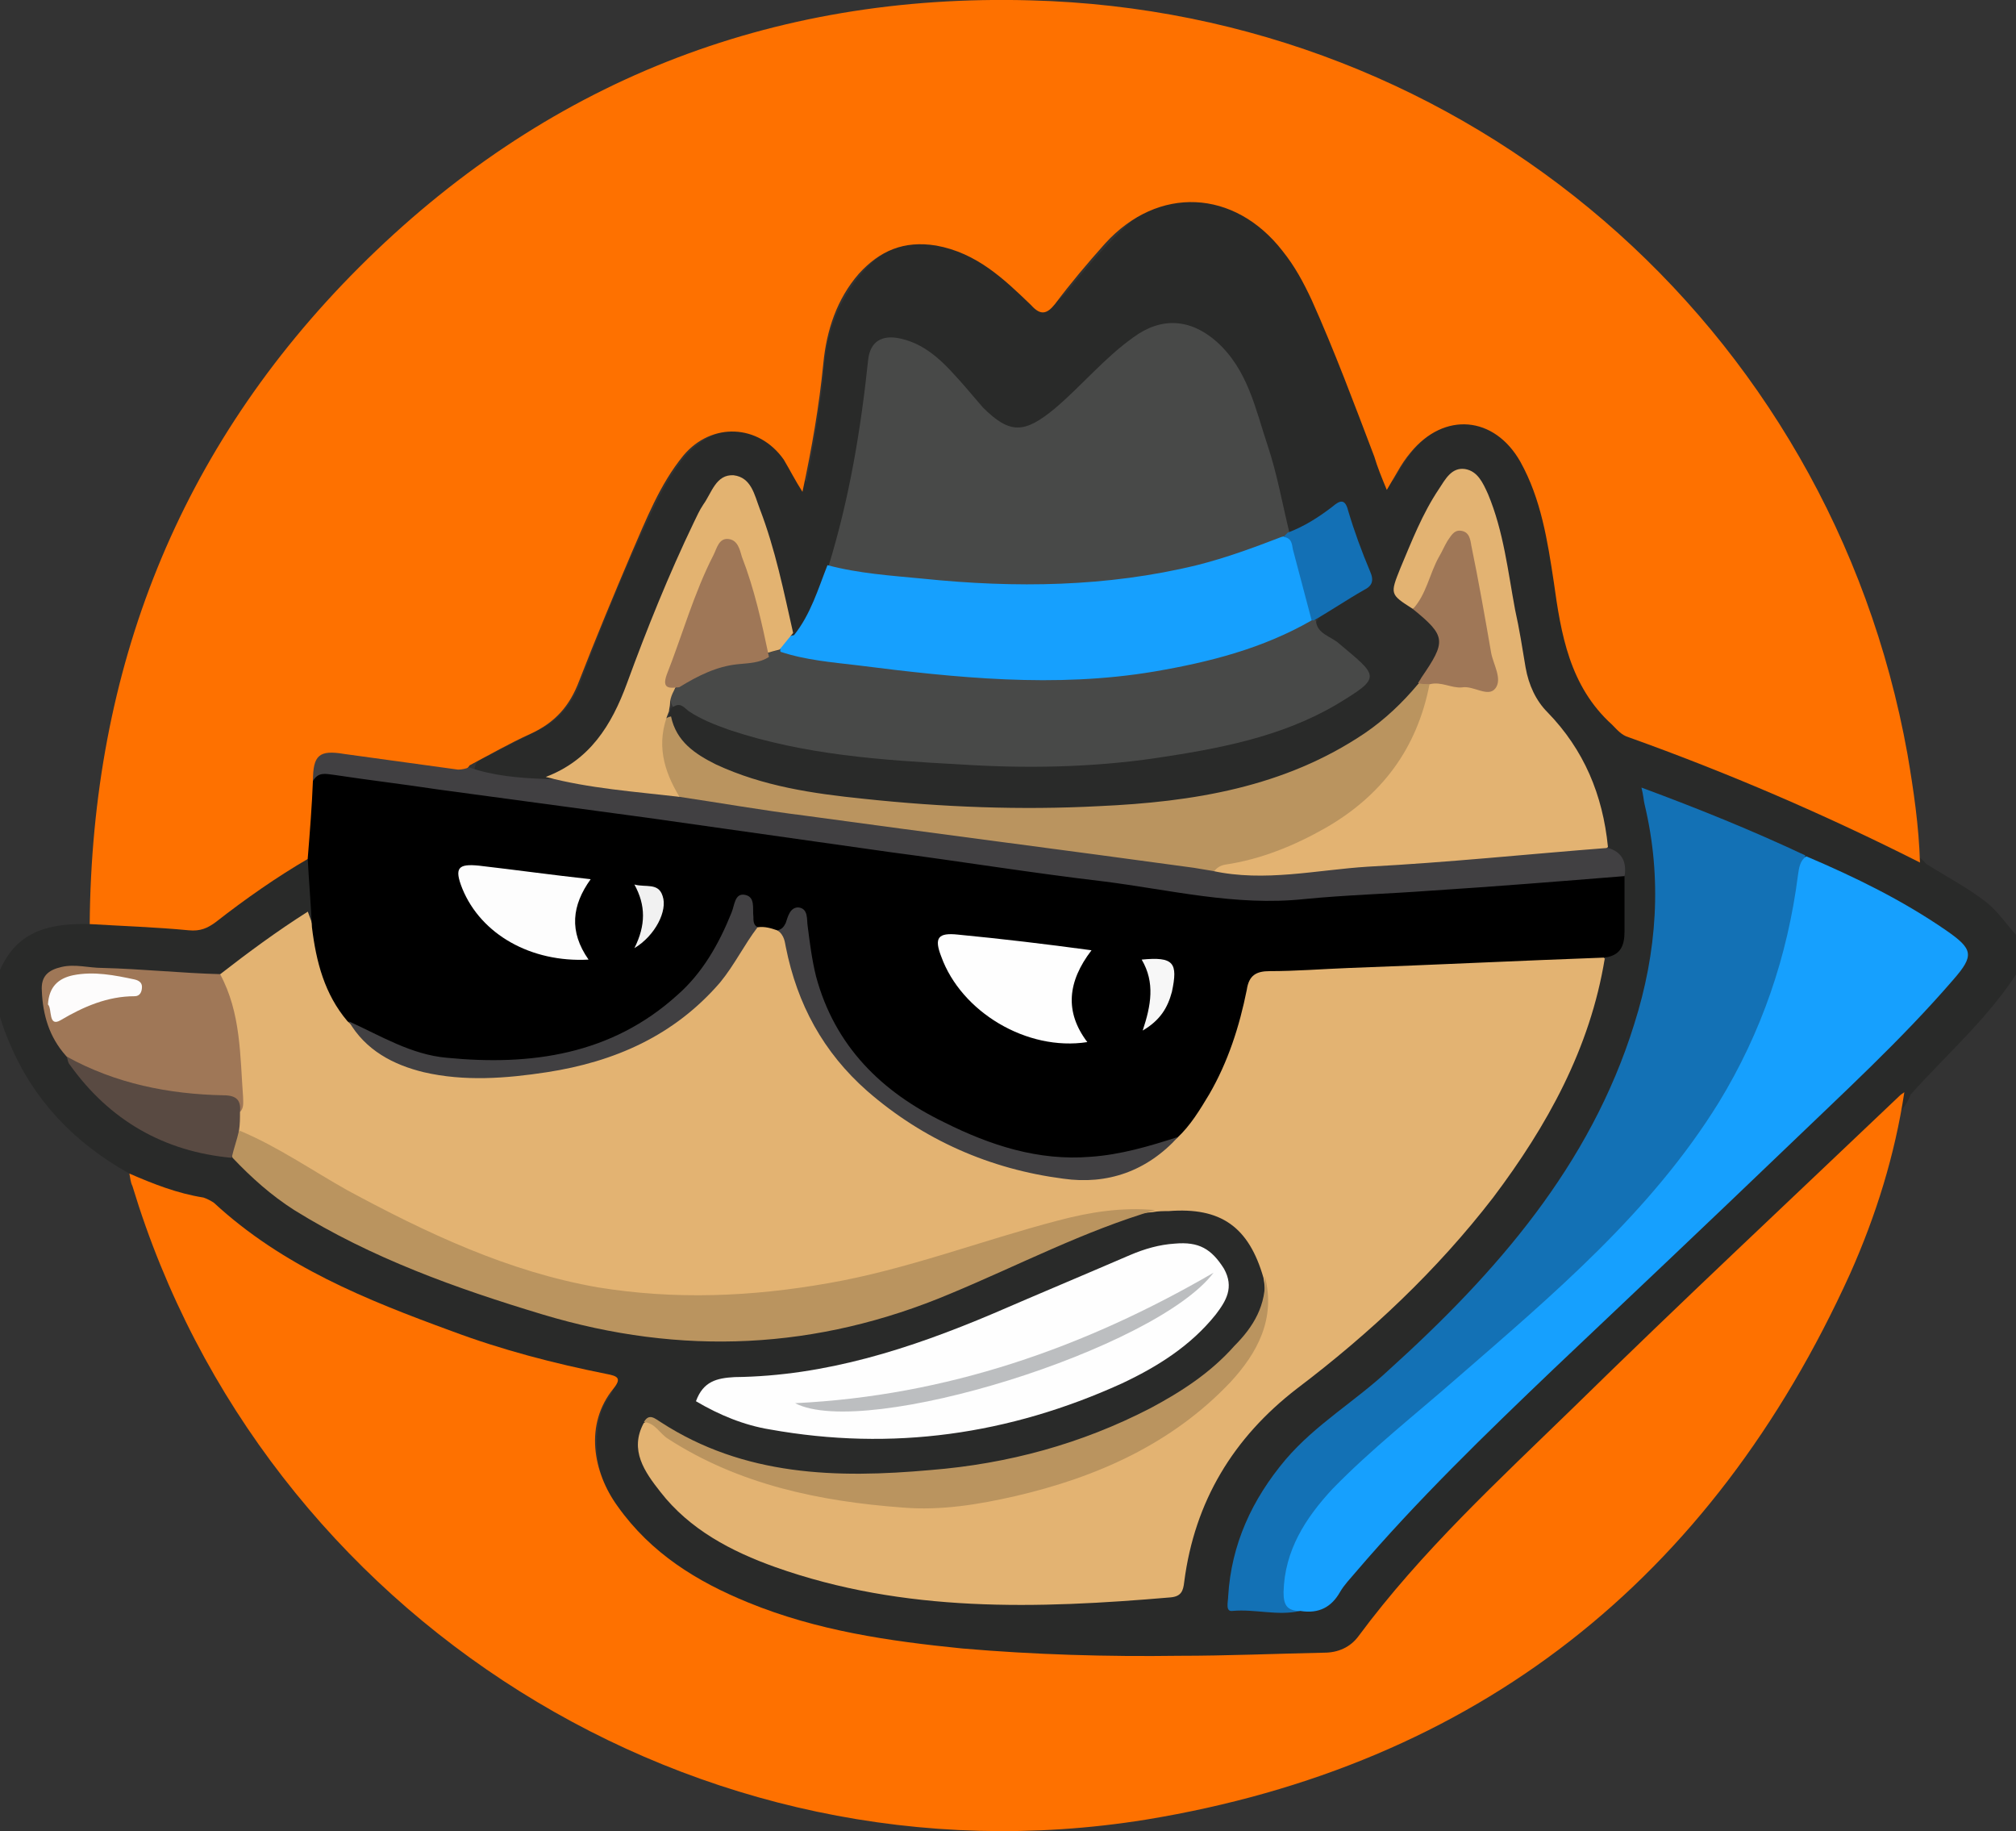 <?xml version="1.0" encoding="UTF-8" standalone="no"?>
<!-- Generator: Adobe Illustrator 16.0.0, SVG Export Plug-In . SVG Version: 6.00 Build 0)  -->

<svg
   xmlns:dc="http://purl.org/dc/elements/1.1/"
   xmlns:cc="http://creativecommons.org/ns#"
   xmlns:rdf="http://www.w3.org/1999/02/22-rdf-syntax-ns#"
   xmlns:svg="http://www.w3.org/2000/svg"
   xmlns="http://www.w3.org/2000/svg"
   xmlns:sodipodi="http://sodipodi.sourceforge.net/DTD/sodipodi-0.dtd"
   xmlns:inkscape="http://www.inkscape.org/namespaces/inkscape"
   version="1.1"
   id="Layer_1"
   x="0px"
   y="0px"
   width="22.025"
   height="20"
   viewBox="0 0 22.025 20"
   xml:space="preserve"
   inkscape:version="0.91 r13725"
   sodipodi:docname="icon-keybase.svg"><rect x="0" y="0" width="22.025" height="20" fill="#333333" stroke="none"/><defs
     id="defs67" /><sodipodi:namedview
     pagecolor="#ffffff"
     bordercolor="#666666"
     borderopacity="1"
     objecttolerance="10"
     gridtolerance="10"
     guidetolerance="10"
     inkscape:pageopacity="0"
     inkscape:pageshadow="2"
     inkscape:window-width="1920"
     inkscape:window-height="1028"
     id="namedview65"
     showgrid="false"
     fit-margin-top="0"
     fit-margin-left="0"
     fit-margin-right="0"
     fit-margin-bottom="0"
     inkscape:zoom="13.350176"
     inkscape:cx="22.983052"
     inkscape:cy="14.472563"
     inkscape:window-x="0"
     inkscape:window-y="0"
     inkscape:window-maximized="1"
     inkscape:current-layer="Layer_1" /><style
     type="text/css"
     id="style3"><![CDATA[
	.st0{fill-rule:evenodd;clip-rule:evenodd;fill:#076BB3;}
	.st1{fill-rule:evenodd;clip-rule:evenodd;fill:#0776C1;}
	.st2{fill-rule:evenodd;clip-rule:evenodd;fill:#0777C1;}
	.st3{fill-rule:evenodd;clip-rule:evenodd;fill:#3BA1EA;}
	.st4{fill-rule:evenodd;clip-rule:evenodd;fill:#0969B1;}
	.st5{fill-rule:evenodd;clip-rule:evenodd;fill:#3D5877;}
	.st6{fill-rule:evenodd;clip-rule:evenodd;fill:#3DA5EF;}
	.st7{fill-rule:evenodd;clip-rule:evenodd;fill:#0B67AF;}
	.st8{fill-rule:evenodd;clip-rule:evenodd;fill:#0D66AD;}
	.st9{fill-rule:evenodd;clip-rule:evenodd;fill:#0D7CC7;}
	.st10{fill-rule:evenodd;clip-rule:evenodd;fill:#0E64AB;}
	.st11{fill-rule:evenodd;clip-rule:evenodd;fill:#405873;}
	.st12{fill-rule:evenodd;clip-rule:evenodd;fill:#414042;}
	.st13{fill-rule:evenodd;clip-rule:evenodd;fill:#425E7D;}
	.st14{fill-rule:evenodd;clip-rule:evenodd;fill:#445C78;}
	.st15{fill-rule:evenodd;clip-rule:evenodd;fill:#445F7F;}
	.st16{fill-rule:evenodd;clip-rule:evenodd;fill:#445F80;}
	.st17{fill-rule:evenodd;clip-rule:evenodd;fill:#454A75;}
	.st18{fill-rule:evenodd;clip-rule:evenodd;fill:#456284;}
	.st19{fill-rule:evenodd;clip-rule:evenodd;fill:#466284;}
	.st20{fill-rule:evenodd;clip-rule:evenodd;fill:#466486;}
	.st21{fill-rule:evenodd;clip-rule:evenodd;fill:#484948;}
	.st22{fill-rule:evenodd;clip-rule:evenodd;fill:#486588;}
	.st23{fill-rule:evenodd;clip-rule:evenodd;fill:#48989B;}
	.st24{fill-rule:evenodd;clip-rule:evenodd;fill:#1063AA;}
	.st25{fill-rule:evenodd;clip-rule:evenodd;fill:#AE4CBF;}
	.st26{fill-rule:evenodd;clip-rule:evenodd;fill:#1162A9;}
	.st27{fill-rule:evenodd;clip-rule:evenodd;fill:#AF4CBF;}
	.st28{fill-rule:evenodd;clip-rule:evenodd;fill:#AF4CC0;}
	.st29{fill-rule:evenodd;clip-rule:evenodd;fill:#1280CA;}
	.st30{fill-rule:evenodd;clip-rule:evenodd;fill:#1360A6;}
	.st31{fill-rule:evenodd;clip-rule:evenodd;fill:#1361A7;}
	.st32{fill-rule:evenodd;clip-rule:evenodd;fill:#1370B5;}
	.st33{fill-rule:evenodd;clip-rule:evenodd;fill:#1371B5;}
	.st34{fill-rule:evenodd;clip-rule:evenodd;fill:#E3B371;}
	.st35{fill-rule:evenodd;clip-rule:evenodd;fill:#E3B372;}
	.st36{fill-rule:evenodd;clip-rule:evenodd;fill:#1583CD;}
	.st37{fill-rule:evenodd;clip-rule:evenodd;fill:#165EA3;}
	.st38{fill-rule:evenodd;clip-rule:evenodd;fill:#4A698D;}
	.st39{fill-rule:evenodd;clip-rule:evenodd;fill:#16A0FE;}
	.st40{fill-rule:evenodd;clip-rule:evenodd;fill:#4A9DA0;}
	.st41{fill-rule:evenodd;clip-rule:evenodd;fill:#4B698E;}
	.st42{fill-rule:evenodd;clip-rule:evenodd;fill:#4C6888;}
	.st43{fill-rule:evenodd;clip-rule:evenodd;fill:#4C6B8F;}
	.st44{fill-rule:evenodd;clip-rule:evenodd;fill:#195CA0;}
	.st45{fill-rule:evenodd;clip-rule:evenodd;fill:#4D647F;}
	.st46{fill-rule:evenodd;clip-rule:evenodd;fill:#4D6C91;}
	.st47{fill-rule:evenodd;clip-rule:evenodd;fill:#4E647E;}
	.st48{fill-rule:evenodd;clip-rule:evenodd;fill:#4E6C92;}
	.st49{fill-rule:evenodd;clip-rule:evenodd;fill:#4E6D93;}
	.st50{fill-rule:evenodd;clip-rule:evenodd;fill:#4F6E94;}
	.st51{fill-rule:evenodd;clip-rule:evenodd;fill:#4F6F94;}
	.st52{fill-rule:evenodd;clip-rule:evenodd;fill:#4F6F95;}
	.st53{fill-rule:evenodd;clip-rule:evenodd;fill:#B04DC1;}
	.st54{fill-rule:evenodd;clip-rule:evenodd;fill:#821CA7;}
	.st55{fill-rule:evenodd;clip-rule:evenodd;fill:#B2B2B2;}
	.st56{fill-rule:evenodd;clip-rule:evenodd;fill:#1D88D2;}
	.st57{fill-rule:evenodd;clip-rule:evenodd;fill:#8991B1;}
	.st58{fill-rule:evenodd;clip-rule:evenodd;fill:#1E88D2;}
	.st59{fill-rule:evenodd;clip-rule:evenodd;fill:#506F96;}
	.st60{fill-rule:evenodd;clip-rule:evenodd;fill:#507097;}
	.st61{fill-rule:evenodd;clip-rule:evenodd;fill:#517198;}
	.st62{fill-rule:evenodd;clip-rule:evenodd;fill:#52729A;}
	.st63{fill-rule:evenodd;clip-rule:evenodd;fill:#52739A;}
	.st64{fill-rule:evenodd;clip-rule:evenodd;fill:#53749C;}
	.st65{fill-rule:evenodd;clip-rule:evenodd;fill:#54759D;}
	.st66{fill-rule:evenodd;clip-rule:evenodd;fill:#55769E;}
	.st67{fill-rule:evenodd;clip-rule:evenodd;fill:#55779E;}
	.st68{fill-rule:evenodd;clip-rule:evenodd;fill:#578FCB;}
	.st69{fill-rule:evenodd;clip-rule:evenodd;fill:#BA945F;}
	.st70{fill-rule:evenodd;clip-rule:evenodd;fill:#594A42;}
	.st71{fill-rule:evenodd;clip-rule:evenodd;fill:#BCBEC0;}
	.st72{fill-rule:evenodd;clip-rule:evenodd;}
	.st73{fill:#FFA400;}
	.st74{fill-rule:evenodd;clip-rule:evenodd;fill:#F1F1F1;}
	.st75{fill-rule:evenodd;clip-rule:evenodd;fill:#F3F3F3;}
	.st76{fill-rule:evenodd;clip-rule:evenodd;fill:#292A29;}
	.st77{fill-rule:evenodd;clip-rule:evenodd;fill:#295789;}
	.st78{fill-rule:evenodd;clip-rule:evenodd;fill:#F7F7F7;}
	.st79{fill-rule:evenodd;clip-rule:evenodd;fill:#297EE1;}
	.st80{fill-rule:evenodd;clip-rule:evenodd;fill:#98BCE4;}
	.st81{fill:#003A70;}
	.st82{fill-rule:evenodd;clip-rule:evenodd;fill:#FDFCFC;}
	.st83{fill-rule:evenodd;clip-rule:evenodd;fill:#FDFDFD;}
	.st84{fill-rule:evenodd;clip-rule:evenodd;fill:#FDFEFE;}
	.st85{fill-rule:evenodd;clip-rule:evenodd;fill:#FE7100;}
	.st86{fill-rule:evenodd;clip-rule:evenodd;fill:#FEFEFE;}
	.st87{fill-rule:evenodd;clip-rule:evenodd;fill:#62688E;}
	.st88{fill-rule:evenodd;clip-rule:evenodd;fill:#63D2D6;}
	.st89{fill-rule:evenodd;clip-rule:evenodd;fill:#9C1CB1;}
	.st90{fill-rule:evenodd;clip-rule:evenodd;fill:#9F7757;}
	.st91{fill-rule:evenodd;clip-rule:evenodd;fill:#333333;}
	.st92{fill-rule:evenodd;clip-rule:evenodd;fill:#344D6A;}
	.st93{fill-rule:evenodd;clip-rule:evenodd;fill:#00458D;}
	.st94{fill-rule:evenodd;clip-rule:evenodd;fill:#005196;}
	.st95{fill-rule:evenodd;clip-rule:evenodd;fill:#0171BC;}
	.st96{fill-rule:evenodd;clip-rule:evenodd;fill:#025B92;}
	.st97{fill-rule:evenodd;clip-rule:evenodd;fill:#025D94;}
	.st98{fill-rule:evenodd;clip-rule:evenodd;fill:#0270BB;}
	.st99{fill-rule:evenodd;clip-rule:evenodd;fill:#036EB8;}
	.st100{fill-rule:evenodd;clip-rule:evenodd;fill:#055890;}
	.st101{fill-rule:evenodd;clip-rule:evenodd;fill:#056CB5;}
]]></style><path
     class="st76"
     d="M 1.414,12.818 C 0.718,12.431 0.239,11.872 0,11.108 c 0,-0.171 0,-0.342 0,-0.513 0.194,-0.445 0.57,-0.513 0.992,-0.502 0.274,-0.046 0.536,-0.046 0.809,0 0.251,0.034 0.456,0.011 0.661,-0.16 0.228,-0.194 0.479,-0.331 0.73,-0.49 0.068,-0.046 0.137,-0.114 0.228,-0.034 0.057,0.217 0.057,0.445 0.057,0.673 -0.011,0.023 -0.034,0.057 -0.034,0.046 -0.171,-0.114 -0.262,0.034 -0.376,0.103 -0.239,0.148 -0.433,0.353 -0.695,0.467 -0.456,0 -0.912,-0.034 -1.368,-0.057 -0.023,0 -0.057,-0.011 -0.08,-0.011 -0.331,-0.023 -0.445,0.114 -0.365,0.433 0.046,0.16 0.103,0.308 0.194,0.445 0.365,0.593 0.889,0.935 1.562,1.06 0.08,0.011 0.171,0.034 0.251,0.057 0.308,0.251 0.604,0.524 0.958,0.707 1.22,0.65 2.519,1.072 3.899,1.243 1.003,0.125 1.938,-0.125 2.861,-0.467 0.49,-0.182 0.958,-0.399 1.436,-0.616 0.296,-0.125 0.593,-0.239 0.912,-0.319 0.125,-0.023 0.251,-0.023 0.388,-0.011 0.433,0.011 0.752,0.296 0.866,0.775 0.034,0.342 -0.137,0.604 -0.353,0.844 -0.456,0.49 -1.049,0.775 -1.664,0.992 -1.037,0.365 -2.098,0.467 -3.192,0.342 -0.479,-0.057 -0.923,-0.194 -1.334,-0.445 -0.068,-0.046 -0.125,-0.125 -0.228,-0.068 -0.125,0.217 -0.011,0.41 0.103,0.57 0.228,0.319 0.536,0.559 0.889,0.73 0.616,0.296 1.277,0.433 1.961,0.524 0.365,0.046 0.741,0.046 1.106,0.057 0.365,0.011 0.741,-0.011 1.106,-0.046 0.137,-0.011 0.274,-0.023 0.41,-0.023 0.137,0 0.205,-0.057 0.228,-0.205 0.125,-0.855 0.559,-1.539 1.231,-2.063 0.775,-0.616 1.505,-1.277 2.12,-2.063 0.57,-0.73 1.015,-1.528 1.208,-2.44 0.011,-0.068 0.034,-0.137 0.08,-0.194 0.125,-0.08 0.171,-0.205 0.16,-0.353 0,-0.16 0,-0.331 0,-0.49 0.023,-0.137 -0.046,-0.239 -0.137,-0.319 -0.034,-0.046 -0.057,-0.103 -0.057,-0.16 -0.057,-0.467 -0.251,-0.878 -0.57,-1.22 -0.182,-0.205 -0.285,-0.445 -0.331,-0.707 -0.08,-0.41 -0.137,-0.821 -0.228,-1.22 -0.046,-0.228 -0.103,-0.445 -0.217,-0.65 -0.103,-0.16 -0.205,-0.182 -0.319,-0.023 -0.251,0.319 -0.388,0.695 -0.524,1.072 -0.046,0.137 0.08,0.182 0.16,0.251 0.388,0.308 0.399,0.376 0.114,0.798 -0.023,0.034 -0.046,0.068 -0.068,0.103 -0.536,0.65 -1.265,0.958 -2.052,1.14 -0.57,0.137 -1.151,0.194 -1.744,0.194 -1.037,0.011 -2.086,-0.011 -3.112,-0.217 -0.353,-0.068 -0.695,-0.16 -1.003,-0.353 -0.171,-0.114 -0.296,-0.251 -0.319,-0.456 0,-0.034 0.011,-0.068 0.023,-0.103 0.057,-0.068 0.125,-0.057 0.194,-0.011 0.581,0.353 1.243,0.422 1.892,0.513 0.764,0.091 1.528,0.125 2.291,0.091 0.958,-0.046 1.892,-0.16 2.759,-0.604 0.513,-0.262 0.524,-0.342 0.068,-0.673 -0.08,-0.057 -0.16,-0.103 -0.171,-0.205 0.011,-0.103 0.103,-0.148 0.182,-0.194 0.103,-0.068 0.205,-0.125 0.308,-0.194 0.091,-0.057 0.114,-0.137 0.068,-0.239 -0.046,-0.103 -0.068,-0.205 -0.103,-0.296 -0.046,-0.114 -0.091,-0.228 -0.137,-0.365 -0.125,0.091 -0.228,0.182 -0.353,0.239 -0.08,0.034 -0.16,0.114 -0.251,0.057 -0.091,-0.148 -0.103,-0.308 -0.148,-0.467 -0.091,-0.388 -0.205,-0.775 -0.353,-1.14 -0.08,-0.182 -0.194,-0.331 -0.342,-0.456 -0.251,-0.217 -0.536,-0.217 -0.798,-0.023 -0.308,0.228 -0.536,0.536 -0.844,0.764 -0.057,0.046 -0.114,0.091 -0.171,0.125 -0.239,0.16 -0.41,0.137 -0.616,-0.046 -0.194,-0.171 -0.331,-0.388 -0.524,-0.57 -0.114,-0.114 -0.239,-0.194 -0.399,-0.239 -0.205,-0.057 -0.296,0 -0.319,0.217 -0.08,0.627 -0.171,1.254 -0.331,1.87 -0.034,0.114 -0.057,0.217 -0.103,0.331 -0.057,0.217 -0.137,0.422 -0.251,0.627 -0.046,0.068 -0.068,0.16 -0.182,0.148 -0.068,-0.068 -0.068,-0.171 -0.091,-0.262 -0.068,-0.342 -0.16,-0.684 -0.274,-1.015 -0.023,-0.057 -0.034,-0.125 -0.068,-0.182 -0.057,-0.091 -0.08,-0.217 -0.217,-0.217 -0.114,0 -0.16,0.103 -0.217,0.182 -0.182,0.262 -0.285,0.559 -0.41,0.844 -0.194,0.467 -0.399,0.935 -0.57,1.402 -0.16,0.422 -0.456,0.673 -0.878,0.809 -0.274,0 -0.547,0.011 -0.787,-0.137 -0.011,-0.114 0.091,-0.137 0.16,-0.171 0.171,-0.091 0.353,-0.182 0.536,-0.274 0.217,-0.103 0.353,-0.274 0.445,-0.49 0.239,-0.627 0.49,-1.254 0.775,-1.858 0.091,-0.194 0.182,-0.376 0.308,-0.547 0.365,-0.536 1.015,-0.502 1.334,0.068 0.023,0.034 0.023,0.08 0.068,0.114 0.08,-0.433 0.16,-0.855 0.194,-1.288 0.034,-0.365 0.16,-0.695 0.399,-0.98 0.228,-0.274 0.524,-0.41 0.901,-0.331 0.308,0.057 0.581,0.205 0.809,0.422 0.353,0.331 0.353,0.331 0.661,-0.046 0.171,-0.205 0.342,-0.399 0.536,-0.581 0.479,-0.445 1.368,-0.308 1.756,0.205 0.194,0.251 0.353,0.524 0.467,0.821 0.228,0.581 0.456,1.151 0.684,1.767 0.08,-0.137 0.148,-0.251 0.239,-0.353 0.399,-0.445 0.969,-0.376 1.265,0.137 0.194,0.342 0.262,0.707 0.331,1.083 0.068,0.319 0.103,0.65 0.182,0.969 0.137,0.467 0.399,0.844 0.878,1.015 0.901,0.331 1.778,0.718 2.645,1.129 0.114,0.057 0.205,0.114 0.285,0.205 0.217,0.137 0.456,0.262 0.661,0.422 0.125,0.103 0.217,0.239 0.319,0.353 0,0.148 0,0.285 0,0.433 -0.319,0.49 -0.764,0.878 -1.151,1.311 -0.046,0.125 -0.125,0.205 -0.217,0.285 -0.49,0.41 -0.935,0.889 -1.402,1.322 -1.174,1.094 -2.326,2.2 -3.443,3.352 -0.296,0.296 -0.581,0.616 -0.821,0.958 -0.114,0.16 -0.274,0.251 -0.467,0.251 -0.684,-0.023 -1.368,0.068 -2.052,0.046 -1.106,-0.046 -2.212,-0.046 -3.306,-0.296 -0.821,-0.194 -1.585,-0.479 -2.189,-1.106 -0.285,-0.296 -0.479,-0.638 -0.456,-1.072 0.011,-0.148 0.034,-0.296 0.125,-0.422 0.103,-0.137 0.057,-0.194 -0.103,-0.217 -0.855,-0.182 -1.687,-0.445 -2.485,-0.798 -0.593,-0.262 -1.163,-0.547 -1.642,-1.003 -0.103,-0.103 -0.239,-0.114 -0.376,-0.148 -0.251,-0.091 -0.479,-0.114 -0.627,-0.285 z"
     id="path5"
     inkscape:connector-curvature="0"
     style="clip-rule:evenodd;fill:#292a29;fill-rule:evenodd" /><path
     class="st85"
     d="m 3.374,9.375 c -0.353,0.205 -0.695,0.445 -1.015,0.695 -0.091,0.068 -0.171,0.103 -0.296,0.091 -0.353,-0.034 -0.718,-0.046 -1.083,-0.068 0.023,-2.782 0.969,-5.198 2.941,-7.171 2.018,-2.018 4.492,-2.998 7.342,-2.918 4.765,0.125 8.733,3.545 9.576,8.231 0.068,0.399 0.125,0.787 0.137,1.186 -1.037,-0.524 -2.098,-0.98 -3.181,-1.368 -0.08,-0.023 -0.125,-0.08 -0.182,-0.137 -0.467,-0.422 -0.559,-0.992 -0.638,-1.562 -0.068,-0.445 -0.137,-0.901 -0.365,-1.311 -0.285,-0.502 -0.832,-0.547 -1.197,-0.103 -0.057,0.068 -0.103,0.137 -0.148,0.217 -0.034,0.057 -0.068,0.114 -0.114,0.194 -0.057,-0.137 -0.103,-0.251 -0.137,-0.365 -0.217,-0.57 -0.433,-1.151 -0.684,-1.71 -0.091,-0.194 -0.182,-0.365 -0.319,-0.536 -0.524,-0.673 -1.357,-0.718 -1.938,-0.08 -0.194,0.217 -0.376,0.433 -0.547,0.661 -0.091,0.114 -0.16,0.125 -0.262,0.011 -0.296,-0.285 -0.593,-0.57 -1.037,-0.65 -0.353,-0.057 -0.616,0.057 -0.844,0.308 -0.239,0.274 -0.353,0.616 -0.388,0.98 -0.046,0.467 -0.125,0.923 -0.228,1.402 -0.08,-0.125 -0.137,-0.239 -0.205,-0.353 -0.274,-0.388 -0.787,-0.41 -1.094,-0.046 -0.262,0.319 -0.41,0.707 -0.57,1.072 -0.194,0.456 -0.388,0.923 -0.57,1.391 -0.103,0.274 -0.262,0.456 -0.536,0.581 -0.228,0.103 -0.445,0.228 -0.661,0.342 -0.057,0.091 -0.148,0.057 -0.228,0.057 -0.376,-0.034 -0.741,-0.114 -1.117,-0.148 -0.251,-0.023 -0.296,0.023 -0.308,0.274 0.011,0.228 -0.046,0.445 -0.046,0.673 0.011,0.068 0,0.125 -0.057,0.16 z"
     id="path7"
     inkscape:connector-curvature="0"
     style="clip-rule:evenodd;fill:#fe7100;fill-rule:evenodd" /><path
     class="st85"
     d="m 1.414,12.818 c 0.262,0.114 0.524,0.217 0.809,0.262 0.034,0.011 0.08,0.034 0.114,0.057 0.752,0.695 1.664,1.06 2.599,1.402 0.547,0.205 1.117,0.353 1.687,0.467 0.125,0.023 0.171,0.046 0.08,0.16 -0.319,0.388 -0.228,0.912 0.046,1.288 0.365,0.513 0.866,0.821 1.425,1.049 0.752,0.308 1.539,0.422 2.337,0.502 0.787,0.068 1.585,0.091 2.371,0.08 0.524,0 1.06,-0.023 1.585,-0.034 0.148,0 0.285,-0.057 0.376,-0.182 0.684,-0.923 1.528,-1.699 2.348,-2.497 1.174,-1.151 2.371,-2.269 3.568,-3.409 0.011,-0.011 0.034,-0.023 0.046,-0.034 -0.103,0.684 -0.308,1.345 -0.593,1.984 -1.516,3.34 -4.081,5.369 -7.695,5.962 -4.891,0.787 -9.645,-2.212 -11.07,-6.92 -0.023,-0.046 -0.023,-0.091 -0.034,-0.137 z"
     id="path9"
     inkscape:connector-curvature="0"
     style="clip-rule:evenodd;fill:#fe7100;fill-rule:evenodd" /><path
     class="st35"
     d="m 2.405,10.641 c 0.308,-0.239 0.616,-0.467 0.958,-0.684 0.023,0.068 0.046,0.114 0.057,0.171 0.08,0.057 0.068,0.148 0.091,0.228 0.057,0.285 0.16,0.547 0.342,0.775 0.228,0.331 0.57,0.513 0.958,0.547 0.661,0.057 1.311,0.011 1.938,-0.239 0.57,-0.217 1.003,-0.593 1.322,-1.106 0.057,-0.091 0.103,-0.194 0.194,-0.251 0.08,-0.034 0.16,-0.011 0.228,0.023 0.068,0.046 0.114,0.103 0.125,0.194 0.239,1.288 1.129,1.961 2.28,2.371 0.388,0.137 0.775,0.228 1.197,0.137 0.296,-0.068 0.547,-0.205 0.741,-0.433 0.365,-0.445 0.57,-0.958 0.707,-1.505 0.068,-0.274 0.137,-0.342 0.433,-0.342 0.832,0 1.664,-0.08 2.508,-0.091 0.274,0 0.536,-0.046 0.809,-0.034 0.08,0 0.171,-0.011 0.239,0.068 -0.16,0.98 -0.627,1.824 -1.22,2.611 -0.616,0.798 -1.345,1.482 -2.143,2.086 -0.695,0.536 -1.117,1.231 -1.231,2.109 -0.011,0.103 -0.034,0.16 -0.148,0.171 -1.459,0.125 -2.907,0.171 -4.321,-0.331 -0.479,-0.171 -0.935,-0.41 -1.254,-0.821 -0.171,-0.217 -0.342,-0.456 -0.182,-0.752 0.068,-0.046 0.103,0 0.148,0.034 0.65,0.49 1.414,0.684 2.189,0.798 1.072,0.16 2.075,-0.068 3.021,-0.559 0.479,-0.251 0.923,-0.547 1.208,-1.026 0.148,-0.251 0.262,-0.524 0.205,-0.832 -0.16,-0.559 -0.467,-0.775 -1.037,-0.73 -0.057,0 -0.114,0 -0.171,0.011 -0.866,0.068 -1.687,0.353 -2.508,0.604 -0.775,0.239 -1.573,0.365 -2.383,0.388 -0.912,0.023 -1.801,-0.16 -2.656,-0.524 -0.832,-0.353 -1.63,-0.809 -2.405,-1.265 -0.023,-0.011 -0.046,-0.034 -0.068,-0.057 -0.034,-0.068 -0.034,-0.137 -0.023,-0.217 0.034,-0.445 -0.011,-0.878 -0.148,-1.3 0,-0.091 -0.057,-0.148 0,-0.228 z"
     id="path11"
     inkscape:connector-curvature="0"
     style="clip-rule:evenodd;fill:#e3b372;fill-rule:evenodd" /><path
     class="st72"
     d="m 8.493,10.162 c -0.068,-0.023 -0.137,-0.046 -0.217,-0.034 -0.148,-0.023 -0.057,-0.194 -0.148,-0.251 -0.068,0.023 -0.08,0.103 -0.103,0.16 -0.376,0.912 -1.083,1.391 -2.029,1.55 -0.479,0.08 -0.958,0.091 -1.425,-0.034 -0.285,-0.08 -0.547,-0.194 -0.775,-0.399 -0.251,-0.296 -0.342,-0.65 -0.388,-1.026 -0.011,-0.251 -0.034,-0.502 -0.046,-0.752 0.023,-0.285 0.046,-0.57 0.057,-0.855 0.046,-0.16 0.171,-0.125 0.285,-0.114 0.821,0.103 1.642,0.228 2.462,0.342 2.474,0.342 4.948,0.695 7.433,1.026 0.228,0.034 0.456,-0.011 0.684,-0.034 0.901,-0.068 1.79,-0.114 2.69,-0.194 0.194,-0.023 0.399,-0.011 0.593,-0.046 0.068,-0.011 0.125,0.011 0.182,0.057 0,0.205 0,0.41 0,0.616 0,0.16 -0.046,0.262 -0.217,0.285 -0.935,0.034 -1.87,0.08 -2.804,0.114 -0.285,0.011 -0.57,0.034 -0.855,0.034 -0.148,0 -0.228,0.046 -0.251,0.205 -0.08,0.399 -0.205,0.787 -0.41,1.14 -0.103,0.171 -0.205,0.342 -0.353,0.479 -0.57,0.331 -1.186,0.342 -1.801,0.182 -0.513,-0.137 -0.98,-0.353 -1.391,-0.695 -0.513,-0.422 -0.809,-0.969 -0.889,-1.63 -0.023,-0.148 -0.011,-0.148 -0.08,-0.251 -0.08,0.011 -0.068,0.194 -0.205,0.125 z"
     id="path13"
     inkscape:connector-curvature="0"
     style="clip-rule:evenodd;fill-rule:evenodd" /><path
     class="st21"
     d="m 9.052,6.183 c 0.228,-0.741 0.353,-1.493 0.433,-2.257 0.023,-0.194 0.148,-0.274 0.353,-0.228 0.308,0.068 0.502,0.296 0.695,0.513 0.068,0.08 0.137,0.16 0.205,0.239 0.296,0.296 0.456,0.285 0.787,0.011 0.296,-0.251 0.536,-0.547 0.855,-0.775 0.308,-0.228 0.627,-0.205 0.912,0.046 0.342,0.308 0.422,0.73 0.559,1.14 0.103,0.308 0.16,0.638 0.239,0.958 0,0.046 -0.023,0.068 -0.057,0.103 -0.376,0.194 -0.787,0.308 -1.197,0.388 -0.935,0.194 -1.87,0.182 -2.804,0.08 -0.251,-0.023 -0.502,-0.046 -0.741,-0.091 -0.103,-0.034 -0.194,-0.034 -0.239,-0.125 z"
     id="path15"
     inkscape:connector-curvature="0"
     style="clip-rule:evenodd;fill:#484948;fill-rule:evenodd" /><path
     class="st33"
     d="m 14.205,17.595 c -0.251,0.057 -0.49,-0.023 -0.741,0 -0.08,0.011 -0.046,-0.103 -0.046,-0.16 0.034,-0.57 0.262,-1.06 0.627,-1.493 0.331,-0.388 0.764,-0.638 1.129,-0.98 1.174,-1.06 2.2,-2.234 2.679,-3.773 0.251,-0.787 0.308,-1.596 0.114,-2.405 -0.011,-0.046 -0.011,-0.091 -0.034,-0.182 0.616,0.228 1.208,0.467 1.79,0.741 -0.137,1.22 -0.559,2.326 -1.311,3.306 -0.536,0.695 -1.163,1.311 -1.835,1.892 -0.581,0.513 -1.186,1.015 -1.767,1.528 -0.182,0.16 -0.331,0.353 -0.49,0.536 -0.16,0.205 -0.228,0.456 -0.262,0.718 0.011,0.125 0.068,0.205 0.148,0.274 z"
     id="path17"
     inkscape:connector-curvature="0"
     style="clip-rule:evenodd;fill:#1371b5;fill-rule:evenodd" /><path
     class="st39"
     d="m 14.205,17.595 c -0.148,0 -0.182,-0.068 -0.182,-0.205 0.011,-0.456 0.239,-0.809 0.536,-1.129 0.422,-0.433 0.901,-0.809 1.357,-1.208 1.049,-0.912 2.12,-1.813 2.861,-3.01 0.467,-0.764 0.752,-1.596 0.866,-2.485 0.011,-0.08 0.023,-0.16 0.091,-0.205 0.536,0.228 1.049,0.479 1.528,0.809 0.296,0.205 0.308,0.274 0.08,0.536 -0.57,0.661 -1.22,1.254 -1.847,1.858 -0.832,0.798 -1.676,1.596 -2.519,2.394 -0.752,0.718 -1.493,1.436 -2.166,2.223 -0.057,0.068 -0.125,0.137 -0.171,0.217 -0.091,0.16 -0.228,0.239 -0.433,0.205 z"
     id="path19"
     inkscape:connector-curvature="0"
     style="clip-rule:evenodd;fill:#16a0fe;fill-rule:evenodd" /><path
     class="st21"
     d="m 14.376,6.776 c 0.011,0.148 0.16,0.171 0.251,0.251 0.433,0.365 0.479,0.365 -0.034,0.673 -0.604,0.353 -1.288,0.479 -1.972,0.581 -0.707,0.103 -1.425,0.114 -2.132,0.068 -0.855,-0.046 -1.699,-0.103 -2.519,-0.376 -0.16,-0.057 -0.308,-0.114 -0.445,-0.205 -0.046,-0.034 -0.091,-0.103 -0.171,-0.046 -0.068,-0.103 0,-0.171 0.057,-0.239 0.217,-0.182 0.467,-0.262 0.741,-0.296 0.08,-0.011 0.171,-0.034 0.251,-0.057 0.057,-0.023 0.114,-0.034 0.171,-0.023 0.49,0.057 0.992,0.148 1.482,0.194 1.448,0.148 2.861,0.114 4.207,-0.513 0.011,-0.011 0.023,-0.011 0.046,-0.011 0.023,-0.023 0.046,-0.011 0.068,0 z"
     id="path21"
     inkscape:connector-curvature="0"
     style="clip-rule:evenodd;fill:#484948;fill-rule:evenodd" /><path
     class="st35"
     d="m 15.436,6.651 c -0.251,-0.16 -0.251,-0.16 -0.137,-0.445 0.125,-0.296 0.239,-0.593 0.422,-0.866 0.068,-0.103 0.137,-0.239 0.285,-0.217 0.137,0.023 0.194,0.148 0.251,0.274 0.171,0.41 0.217,0.844 0.296,1.265 0.046,0.205 0.08,0.422 0.114,0.627 0.034,0.194 0.114,0.365 0.239,0.49 0.399,0.41 0.604,0.901 0.661,1.471 -0.08,0.091 -0.194,0.091 -0.296,0.103 -0.844,0.046 -1.676,0.125 -2.508,0.182 -0.251,0.011 -0.502,0.034 -0.741,0.068 -0.239,0.034 -0.479,0.034 -0.718,-0.046 -0.103,-0.057 -0.057,-0.114 0.011,-0.16 0.057,-0.034 0.125,-0.034 0.182,-0.057 0.353,-0.08 0.673,-0.217 0.992,-0.388 0.49,-0.274 0.821,-0.695 1.003,-1.22 0.034,-0.103 0.046,-0.205 0.114,-0.296 0.171,-0.08 0.353,0.011 0.524,0.011 0.125,0.011 0.182,-0.011 0.148,-0.148 -0.091,-0.41 -0.148,-0.832 -0.239,-1.243 -0.011,-0.068 -0.011,-0.16 -0.103,-0.171 -0.08,0 -0.103,0.08 -0.148,0.137 -0.08,0.125 -0.125,0.274 -0.182,0.41 -0.034,0.114 -0.046,0.217 -0.171,0.217 z"
     id="path23"
     inkscape:connector-curvature="0"
     style="clip-rule:evenodd;fill:#e3b372;fill-rule:evenodd" /><path
     class="st39"
     d="m 14.33,6.776 c -0.536,0.308 -1.117,0.456 -1.721,0.559 -1.083,0.182 -2.166,0.068 -3.238,-0.068 -0.285,-0.034 -0.57,-0.057 -0.844,-0.148 -0.023,-0.114 0.046,-0.16 0.148,-0.182 0.182,-0.228 0.262,-0.502 0.365,-0.764 0.342,0.091 0.695,0.114 1.049,0.148 1.003,0.103 2.006,0.091 2.987,-0.148 0.319,-0.08 0.627,-0.194 0.923,-0.308 0.068,-0.023 0.114,0.011 0.137,0.068 0.08,0.251 0.16,0.502 0.194,0.764 0.034,0.034 0.023,0.057 0,0.08 z"
     id="path25"
     inkscape:connector-curvature="0"
     style="clip-rule:evenodd;fill:#16a0fe;fill-rule:evenodd" /><path
     class="st86"
     d="m 7.604,15.303 c 0.08,-0.217 0.228,-0.251 0.422,-0.262 0.992,-0.011 1.915,-0.308 2.827,-0.695 0.502,-0.217 0.992,-0.422 1.493,-0.638 0.16,-0.068 0.319,-0.114 0.49,-0.125 0.262,-0.023 0.399,0.057 0.536,0.274 0.114,0.205 0.023,0.353 -0.091,0.502 -0.274,0.342 -0.638,0.57 -1.026,0.752 -1.231,0.559 -2.508,0.741 -3.842,0.502 -0.285,-0.046 -0.559,-0.16 -0.809,-0.308 z"
     id="path27"
     inkscape:connector-curvature="0"
     style="clip-rule:evenodd;fill:#fefefe;fill-rule:evenodd" /><path
     class="st69"
     d="m 15.618,7.472 c -0.137,0.707 -0.524,1.22 -1.14,1.573 -0.342,0.194 -0.707,0.342 -1.094,0.399 -0.057,0.011 -0.091,0.034 -0.125,0.08 -0.08,0.08 -0.171,0.046 -0.262,0.034 -1.243,-0.16 -2.485,-0.331 -3.728,-0.49 -0.536,-0.068 -1.072,-0.171 -1.607,-0.228 -0.08,-0.011 -0.171,-0.011 -0.239,-0.068 -0.194,-0.205 -0.251,-0.456 -0.217,-0.73 0.011,-0.091 0.011,-0.194 0.125,-0.217 0.057,0.274 0.262,0.41 0.49,0.524 0.513,0.239 1.06,0.319 1.619,0.376 0.855,0.091 1.71,0.125 2.565,0.08 1.026,-0.046 2.029,-0.205 2.907,-0.798 0.217,-0.148 0.41,-0.331 0.581,-0.536 0.046,-0.046 0.091,-0.046 0.125,0 z"
     id="path29"
     inkscape:connector-curvature="0"
     style="clip-rule:evenodd;fill:#ba945f;fill-rule:evenodd" /><path
     class="st69"
     d="m 2.622,12.351 c 0.41,0.171 0.787,0.433 1.174,0.65 0.866,0.467 1.756,0.889 2.736,1.06 0.844,0.137 1.676,0.103 2.519,-0.046 0.855,-0.148 1.676,-0.467 2.508,-0.684 0.342,-0.091 0.695,-0.148 1.06,-0.114 -0.775,0.228 -1.493,0.604 -2.234,0.912 -1.459,0.616 -2.941,0.684 -4.457,0.228 -0.946,-0.285 -1.87,-0.616 -2.713,-1.14 -0.251,-0.16 -0.467,-0.353 -0.673,-0.57 -0.068,-0.125 -0.034,-0.217 0.08,-0.296 z"
     id="path31"
     inkscape:connector-curvature="0"
     style="clip-rule:evenodd;fill:#ba945f;fill-rule:evenodd" /><path
     class="st12"
     d="m 7.421,8.703 c 0.456,0.068 0.912,0.148 1.368,0.205 1.414,0.194 2.839,0.376 4.252,0.57 0.068,0.011 0.137,0.023 0.205,0.034 0.57,0.125 1.14,-0.011 1.699,-0.046 0.878,-0.046 1.744,-0.137 2.622,-0.205 0.16,0.046 0.205,0.16 0.182,0.308 -0.707,0.057 -1.414,0.114 -2.132,0.16 -0.456,0.034 -0.912,0.046 -1.368,0.091 -0.752,0.08 -1.471,-0.103 -2.2,-0.194 -0.775,-0.091 -1.55,-0.217 -2.326,-0.319 -0.889,-0.125 -1.778,-0.251 -2.656,-0.376 -0.764,-0.103 -1.516,-0.205 -2.28,-0.308 -0.376,-0.057 -0.764,-0.103 -1.14,-0.16 -0.091,-0.011 -0.171,-0.034 -0.228,0.068 0,-0.285 0.068,-0.342 0.342,-0.296 0.41,0.057 0.832,0.114 1.243,0.171 0.046,0 0.08,-0.011 0.125,-0.023 0.262,0.091 0.536,0.114 0.821,0.125 0.513,0.011 0.992,0.046 1.471,0.194 z"
     id="path33"
     inkscape:connector-curvature="0"
     style="clip-rule:evenodd;fill:#414042;fill-rule:evenodd" /><path
     class="st34"
     d="m 7.421,8.703 c -0.49,-0.057 -0.98,-0.091 -1.459,-0.217 0.479,-0.182 0.718,-0.559 0.889,-1.026 0.217,-0.593 0.456,-1.186 0.73,-1.756 0.034,-0.068 0.057,-0.125 0.103,-0.194 0.091,-0.125 0.137,-0.331 0.331,-0.319 0.194,0.023 0.228,0.217 0.285,0.365 0.171,0.445 0.262,0.901 0.365,1.357 -0.046,0.057 -0.103,0.125 -0.148,0.182 -0.046,0.011 -0.091,0.023 -0.125,0.034 -0.08,-0.068 -0.08,-0.182 -0.114,-0.274 -0.08,-0.262 -0.114,-0.547 -0.228,-0.798 -0.023,-0.046 -0.046,-0.114 -0.114,-0.114 -0.057,0 -0.08,0.057 -0.103,0.103 -0.205,0.399 -0.331,0.832 -0.49,1.254 -0.034,0.08 0.023,0.114 0.057,0.171 -0.034,0.068 -0.08,0.137 -0.08,0.217 0,0.023 -0.011,0.057 -0.011,0.08 -0.148,0.353 -0.057,0.65 0.114,0.935 z"
     id="path35"
     inkscape:connector-curvature="0"
     style="clip-rule:evenodd;fill:#e3b371;fill-rule:evenodd" /><path
     class="st69"
     d="m 13.817,13.935 c 0.125,0.467 -0.08,0.844 -0.376,1.163 -0.638,0.673 -1.459,1.037 -2.348,1.243 -0.399,0.091 -0.809,0.16 -1.231,0.125 -0.912,-0.068 -1.79,-0.251 -2.565,-0.752 -0.091,-0.057 -0.137,-0.171 -0.262,-0.182 0.057,-0.103 0.125,-0.034 0.182,0 0.912,0.593 1.927,0.616 2.953,0.524 0.844,-0.068 1.642,-0.285 2.394,-0.673 0.342,-0.182 0.661,-0.388 0.923,-0.684 0.205,-0.205 0.353,-0.445 0.331,-0.764 z"
     id="path37"
     inkscape:connector-curvature="0"
     style="clip-rule:evenodd;fill:#ba945f;fill-rule:evenodd" /><path
     class="st90"
     d="m 2.405,10.641 c 0.228,0.422 0.217,0.889 0.251,1.345 0,0.057 0.011,0.114 -0.034,0.16 -0.08,-0.091 -0.182,-0.114 -0.296,-0.125 -0.388,-0.011 -0.775,-0.091 -1.151,-0.217 -0.171,-0.057 -0.331,-0.125 -0.456,-0.274 -0.182,-0.205 -0.251,-0.445 -0.262,-0.707 -0.011,-0.16 0.068,-0.228 0.217,-0.262 0.148,-0.034 0.296,0.011 0.445,0.011 0.433,0.011 0.866,0.057 1.288,0.068 z"
     id="path39"
     inkscape:connector-curvature="0"
     style="clip-rule:evenodd;fill:#9f7757;fill-rule:evenodd" /><path
     class="st90"
     d="m 15.618,7.472 c -0.046,0 -0.091,0 -0.125,-0.011 0.011,-0.023 0.023,-0.034 0.034,-0.057 0.274,-0.399 0.274,-0.456 -0.091,-0.752 0.148,-0.16 0.182,-0.388 0.285,-0.57 0.034,-0.057 0.057,-0.114 0.091,-0.171 0.034,-0.046 0.068,-0.125 0.148,-0.114 0.091,0.011 0.103,0.091 0.114,0.16 0.08,0.388 0.148,0.775 0.217,1.174 0.023,0.125 0.125,0.285 0.046,0.388 -0.08,0.103 -0.239,-0.034 -0.365,-0.011 -0.114,0.011 -0.228,-0.068 -0.353,-0.034 z"
     id="path41"
     inkscape:connector-curvature="0"
     style="clip-rule:evenodd;fill:#9f7757;fill-rule:evenodd" /><path
     class="st70"
     d="m 0.73,11.541 c 0.536,0.296 1.117,0.41 1.71,0.422 0.148,0 0.194,0.057 0.182,0.182 0,0.068 0,0.137 -0.011,0.205 -0.023,0.103 -0.057,0.194 -0.08,0.296 -0.741,-0.068 -1.334,-0.41 -1.767,-1.015 -0.023,-0.023 -0.023,-0.057 -0.034,-0.091 z"
     id="path43"
     inkscape:connector-curvature="0"
     style="clip-rule:evenodd;fill:#594a42;fill-rule:evenodd" /><path
     class="st32"
     d="m 14.33,6.776 c -0.068,-0.262 -0.137,-0.513 -0.205,-0.775 -0.011,-0.057 -0.011,-0.125 -0.103,-0.137 0.011,-0.011 0.034,-0.034 0.046,-0.046 0.182,-0.068 0.342,-0.171 0.49,-0.285 0.08,-0.068 0.137,-0.091 0.171,0.046 0.068,0.228 0.148,0.445 0.239,0.661 0.046,0.103 0.023,0.16 -0.068,0.205 -0.182,0.103 -0.365,0.228 -0.547,0.331 0,0 -0.011,0 -0.023,0 z"
     id="path45"
     inkscape:connector-curvature="0"
     style="clip-rule:evenodd;fill:#1370b5;fill-rule:evenodd" /><path
     class="st12"
     d="m 8.493,10.162 c 0.046,-0.011 0.068,-0.034 0.091,-0.08 0.023,-0.068 0.046,-0.171 0.137,-0.171 0.114,0.011 0.091,0.137 0.103,0.205 0.023,0.182 0.046,0.365 0.091,0.547 0.205,0.764 0.718,1.265 1.402,1.596 0.502,0.251 1.026,0.422 1.596,0.376 0.331,-0.023 0.638,-0.114 0.958,-0.217 -0.342,0.376 -0.775,0.524 -1.254,0.456 -0.798,-0.103 -1.528,-0.422 -2.143,-0.958 -0.479,-0.422 -0.764,-0.946 -0.889,-1.573 -0.011,-0.046 -0.011,-0.125 -0.091,-0.182 z"
     id="path47"
     inkscape:connector-curvature="0"
     style="clip-rule:evenodd;fill:#414042;fill-rule:evenodd" /><path
     class="st12"
     d="m 3.808,11.154 c 0.353,0.16 0.684,0.365 1.072,0.399 0.923,0.091 1.801,-0.034 2.519,-0.684 0.274,-0.239 0.456,-0.559 0.593,-0.901 0.034,-0.08 0.034,-0.217 0.148,-0.194 0.114,0.023 0.08,0.148 0.091,0.239 0,0.046 0,0.091 0.046,0.114 -0.148,0.194 -0.251,0.41 -0.41,0.604 -0.502,0.581 -1.151,0.866 -1.892,0.98 -0.445,0.068 -0.901,0.103 -1.345,0 -0.331,-0.08 -0.638,-0.239 -0.821,-0.559 z"
     id="path49"
     inkscape:connector-curvature="0"
     style="clip-rule:evenodd;fill:#414042;fill-rule:evenodd" /><path
     class="st86"
     d="m 11.925,10.379 c -0.262,0.342 -0.296,0.673 -0.046,1.003 -0.661,0.103 -1.379,-0.331 -1.596,-0.935 -0.08,-0.205 -0.034,-0.262 0.182,-0.239 0.479,0.046 0.958,0.103 1.459,0.171 z"
     id="path51"
     inkscape:connector-curvature="0"
     style="clip-rule:evenodd;fill:#fefefe;fill-rule:evenodd" /><path
     class="st83"
     d="m 6.43,10.481 c -0.627,0.034 -1.174,-0.274 -1.379,-0.775 -0.091,-0.228 -0.046,-0.274 0.182,-0.251 0.399,0.046 0.809,0.103 1.22,0.148 -0.205,0.285 -0.239,0.57 -0.023,0.878 z"
     id="path53"
     inkscape:connector-curvature="0"
     style="clip-rule:evenodd;fill:#fdfdfd;fill-rule:evenodd" /><path
     class="st78"
     d="m 12.472,10.481 c 0.353,-0.034 0.399,0.034 0.331,0.353 -0.046,0.171 -0.125,0.308 -0.319,0.422 0.091,-0.274 0.137,-0.524 -0.011,-0.775 z"
     id="path55"
     inkscape:connector-curvature="0"
     style="clip-rule:evenodd;fill:#f7f7f7;fill-rule:evenodd" /><path
     class="st74"
     d="m 6.931,10.356 c 0.125,-0.251 0.125,-0.467 0,-0.695 0.125,0.034 0.262,-0.023 0.308,0.125 0.057,0.16 -0.08,0.433 -0.308,0.57 z"
     id="path57"
     inkscape:connector-curvature="0"
     style="clip-rule:evenodd;fill:#f1f1f1;fill-rule:evenodd" /><path
     class="st90"
     d="m 7.421,7.506 c -0.103,0.011 -0.194,0.023 -0.137,-0.137 0.171,-0.433 0.296,-0.889 0.513,-1.311 0.034,-0.068 0.057,-0.182 0.16,-0.171 0.103,0.011 0.125,0.114 0.148,0.194 0.137,0.353 0.217,0.718 0.296,1.094 -0.103,0.068 -0.228,0.068 -0.342,0.08 -0.228,0.023 -0.433,0.125 -0.638,0.251 z"
     id="path59"
     inkscape:connector-curvature="0"
     style="clip-rule:evenodd;fill:#9f7757;fill-rule:evenodd" /><path
     class="st71"
     d="m 13.258,13.901 c -0.627,0.832 -3.808,1.824 -4.571,1.425 1.653,-0.08 3.158,-0.604 4.571,-1.425 z"
     id="path61"
     inkscape:connector-curvature="0"
     style="clip-rule:evenodd;fill:#bcbec0;fill-rule:evenodd" /><path
     class="st82"
     d="m 0.524,10.971 c 0.011,-0.194 0.114,-0.285 0.274,-0.319 0.228,-0.046 0.456,0 0.673,0.046 0.046,0.011 0.08,0.034 0.08,0.08 0,0.057 -0.023,0.103 -0.08,0.103 -0.296,0 -0.559,0.114 -0.809,0.262 -0.137,0.08 -0.091,-0.125 -0.137,-0.171 z"
     id="path63"
     inkscape:connector-curvature="0"
     style="clip-rule:evenodd;fill:#fdfcfc;fill-rule:evenodd" /></svg>